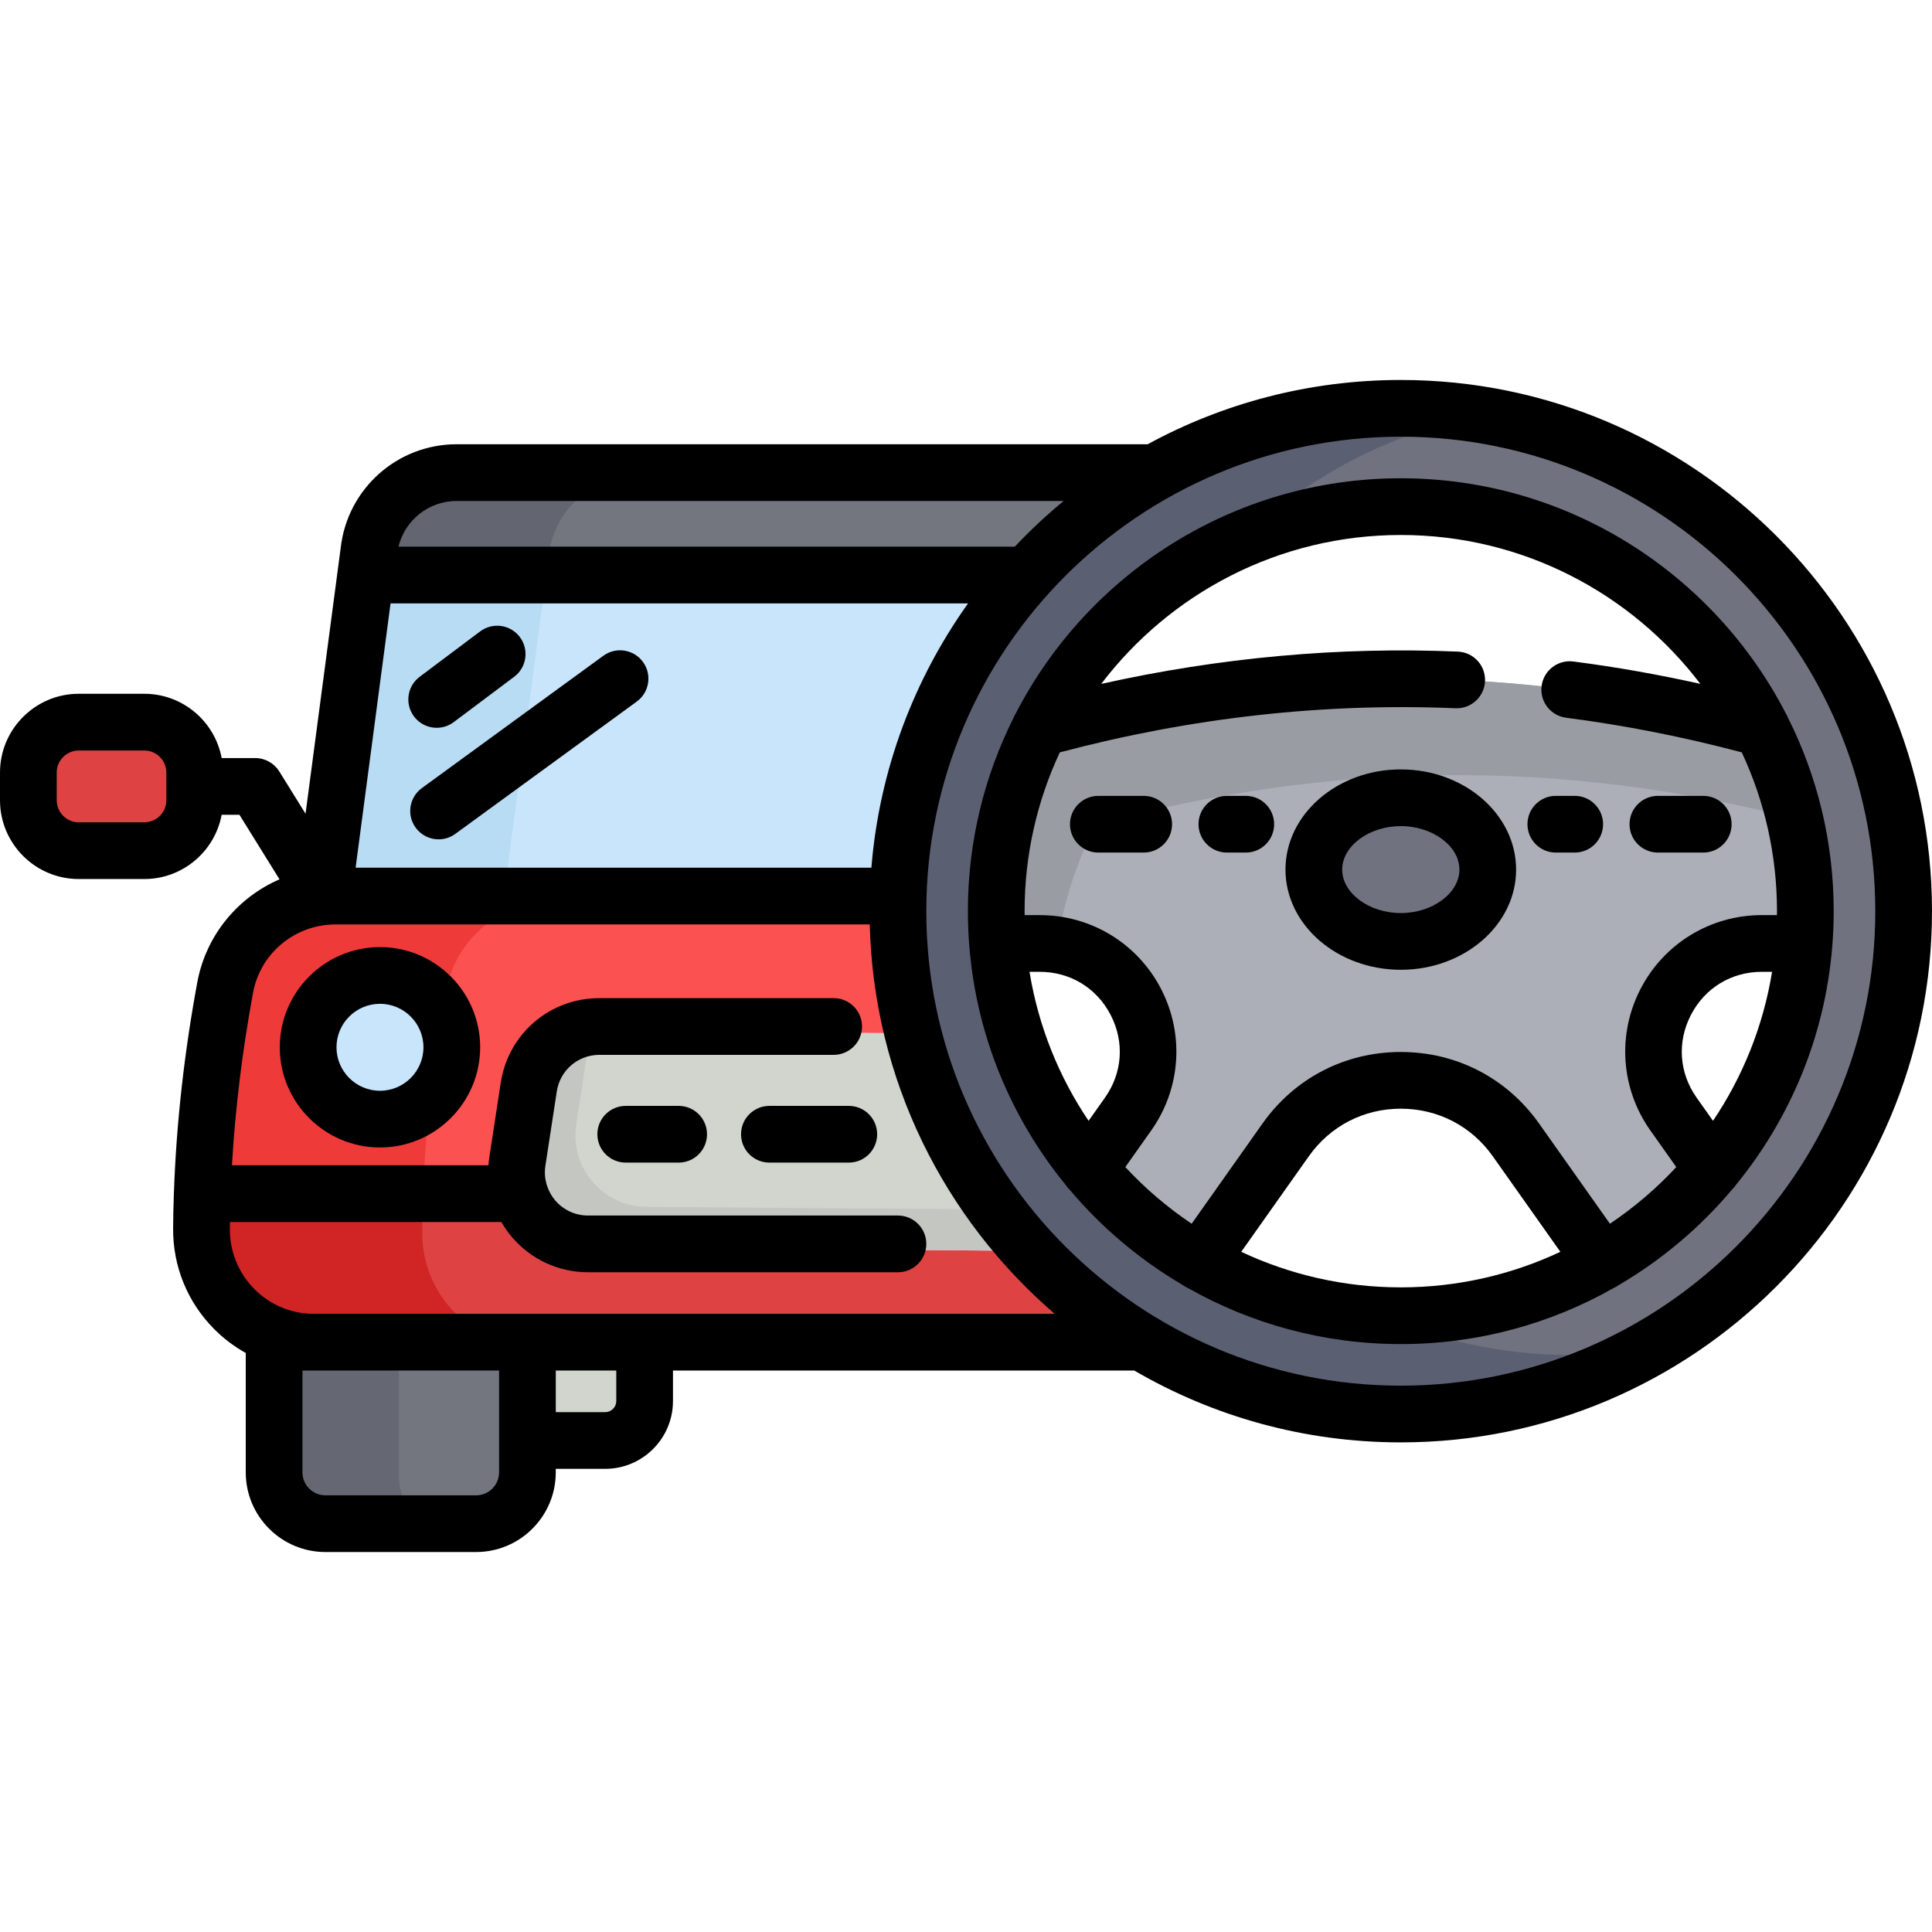 <?xml version="1.0" encoding="iso-8859-1"?>
<!-- Generator: Adobe Illustrator 19.0.0, SVG Export Plug-In . SVG Version: 6.00 Build 0)  -->
<svg xmlns="http://www.w3.org/2000/svg" xmlns:xlink="http://www.w3.org/1999/xlink" version="1.1" id="Layer_1" x="0px" y="0px" viewBox="0 0 511 511" style="enable-background:new 0 0 511 511;" xml:space="preserve" width="512" height="512">
<g>
	<g>
		<path style="fill:#C8E5FC;" d="M322.87,127l-202.08-1c-11.89,0-21.88,8.92-23.22,20.73l-0.84,6.36L85.5,238v8.176h173.959V239    l-0.087-0.136c0.732-32.306,12.745-61.823,32.255-84.774h0C300.584,143.553,311.119,134.401,322.87,127z"/>
		<path style="fill:#B8DCF4;" d="M144.36,153.09l0.84-6.36c1.224-10.786,9.669-19.138,20.181-20.509L120.79,126    c-11.89,0-21.88,8.92-23.22,20.73l-0.84,6.36L85.5,238v8.176h47.63V238L144.36,153.09z"/>
		<path style="fill:#ACAFB7;" d="M465.97,192.64h-0.01c-63.64-17.5-127.28-17.5-190.92,0h-0.01c-7.37,14.52-11.53,30.96-11.53,48.36    c0,2.87,0.11,5.72,0.34,8.54h11.18c23.21,0,36.76,26.19,23.35,45.13l-10.3,14.55c8.14,9.83,18.01,18.18,29.13,24.58l22.84-32.29    c14.87-21.02,46.05-21.02,60.92,0l22.84,32.29c11.12-6.4,20.99-14.75,29.13-24.58l-10.3-14.55    c-13.41-18.94,0.14-45.13,23.35-45.13h11.18c0.23-2.82,0.34-5.67,0.34-8.54C477.5,223.6,473.34,207.16,465.97,192.64z"/>
		<g>
			<path style="fill:#999DA3;" d="M452.688,309.499c0.079-0.095,0.163-0.185,0.242-0.279l-0.414-0.584     C452.568,308.924,452.627,309.211,452.688,309.499z"/>
			<path style="fill:#999DA3;" d="M289.783,218.143h0.01c61.629-16.947,123.258-17.482,184.887-1.606     c-1.963-8.388-4.904-16.4-8.709-23.896h-0.01c-63.64-17.5-127.28-17.5-190.92,0h-0.01c-7.37,14.52-11.53,30.96-11.53,48.36     c0,2.87,0.11,5.72,0.34,8.54h11.18c1.554,0,3.061,0.126,4.523,0.351C281.3,238.63,284.806,227.948,289.783,218.143z"/>
		</g>
		<g>
			<g>
				<g>
					<g>
						<path style="fill:#D1D5CD;" d="M170.5,342v29.57c0,5.76-4.67,10.43-10.43,10.43H130.5v-40H170.5z"/>
					</g>
				</g>
			</g>
			<g>
				<g>
					<g>
						<path style="fill:#74767F;" d="M139.5,382v8.44c0,7.49-6.07,13.56-13.56,13.56H86.06c-7.49,0-13.56-6.07-13.56-13.56V338        h10.51h56.49V382z"/>
					</g>
				</g>
			</g>
			<path style="fill:#656872;" d="M105.5,390.44V338H83.01H72.5v52.44c0,7.49,6.07,13.56,13.56,13.56h33     C111.57,404,105.5,397.93,105.5,390.44z"/>
			<g>
				<g>
					<g>
						<path style="fill:#DE4242;" d="M51.5,209v3.66c0,7.37-5.97,13.34-13.34,13.34H20.84c-7.37,0-13.34-5.97-13.34-13.34v-7.32        c0-7.37,5.97-13.34,13.34-13.34h17.32c7.37,0,13.34,5.97,13.34,13.34V209z"/>
					</g>
				</g>
			</g>
			<g>
				<g>
					<g>
						<g>
							<path style="fill:#74767F;" d="M120.79,126c-11.89,0-21.88,8.92-23.22,20.73l-0.84,6.36l194.897,1         c8.957-10.537,19.492-19.688,31.243-27.09L120.79,126z"/>
						</g>
					</g>
				</g>
			</g>
			<path style="fill:#636570;" d="M144.36,153.09l0.84-6.36c1.224-10.786,9.669-19.138,20.181-20.509L120.79,126     c-11.89,0-21.88,8.92-23.22,20.73l-0.84,6.36l47.598,0.244L144.36,153.09z"/>
		</g>
		<path style="fill:#FC5151;" d="M292.553,331c-14.103-16.244-24.406-35.871-29.543-57.5c-2.401-10.11-3.68-20.655-3.68-31.5    c0-1.003,0.016-2.002,0.038-3L88.76,238c-14.28,0-26.6,10.14-29.2,24.19c-3.39,18.32-5.46,36.5-6.07,54.52    c-0.12,3.09-0.18,6.16-0.2,9.24C53.18,342.49,66.47,356,83.01,356h56.49h31l120,1h31h1.37    C311.524,349.854,301.306,341.082,292.553,331z"/>
		<g>
			<path style="fill:#EF3A3A;" d="M111.67,325.95c0.02-3.08,0.08-6.15,0.2-9.24c0.61-18.02,2.68-36.2,6.07-54.52     c2.334-12.613,12.503-22.07,24.891-23.873L88.76,238c-14.28,0-26.6,10.14-29.2,24.19c-3.39,18.32-5.46,36.5-6.07,54.52     c-0.12,3.09-0.18,6.16-0.2,9.24C53.18,342.49,66.47,356,83.01,356h56.49h1.89C124.85,356,111.56,342.49,111.67,325.95z"/>
			<path style="fill:#EF3A3A;" d="M228.88,356h-31H170.5l120,1h31h1.37c-0.113-0.071-0.222-0.148-0.335-0.22L228.88,356z"/>
		</g>
		<g>
			<g>
				<g>
					<path style="fill:#C8E5FC;" d="M100.5,259c10.49,0,19,8.51,19,19s-8.51,19-19,19s-19-8.51-19-19S90.01,259,100.5,259z"/>
				</g>
			</g>
		</g>
		<g>
			<g>
				<g>
					<path style="fill:#DE4242;" d="M292.553,331l-137.033-1c-8.59,0-15.69-5.68-18.06-13.29H53.49c-0.12,3.09-0.18,6.16-0.2,9.24       C53.18,342.49,66.47,356,83.01,356h56.49h31l120,1h31h1.37C311.524,349.854,301.306,341.082,292.553,331z"/>
				</g>
			</g>
		</g>
		<path style="fill:#D12424;" d="M111.67,325.95c0.02-3.08,0.08-6.15,0.2-9.24H53.49c-0.12,3.09-0.18,6.16-0.2,9.24    C53.18,342.49,66.47,356,83.01,356h56.49h1.89C124.85,356,111.56,342.49,111.67,325.95z"/>
		<g>
			<g>
				<g>
					<path style="fill:#D1D5CD;" d="M263.01,273.5l-104.47-1c-9.34,0-17.27,6.81-18.69,16.04l-3.02,19.7       c-0.45,2.95-0.2,5.83,0.63,8.47c2.37,7.61,9.47,13.29,18.06,13.29l137.033,1C278.45,314.756,268.147,295.129,263.01,273.5z"/>
				</g>
			</g>
		</g>
		<path style="fill:#C4C6C2;" d="M171.101,319.213c-8.59,0-15.69-5.68-18.06-13.29c-0.83-2.64-1.08-5.52-0.63-8.47l3.02-19.7    c0.283-1.837,0.833-3.573,1.592-5.184c-8.669,0.692-15.83,7.246-17.172,15.971l-3.02,19.7c-0.45,2.95-0.2,5.83,0.63,8.47    c2.37,7.61,9.47,13.29,18.06,13.29l137.033,1c-3.038-3.499-5.888-7.164-8.559-10.963L171.101,319.213z"/>
		<g id="XMLID_51_">
			<g>
				<path style="fill:#70727F;" d="M370.5,108c73.45,0,133,59.55,133,133s-59.55,133-133,133s-133-59.55-133-133      S297.05,108,370.5,108z M477.16,249.54c0.23-2.82,0.34-5.67,0.34-8.54c0-17.4-4.16-33.84-11.53-48.36h-0.01      C448.31,157.85,412.19,134,370.5,134s-77.81,23.85-95.46,58.64h-0.01c-7.37,14.52-11.53,30.96-11.53,48.36      c0,2.87,0.11,5.72,0.34,8.54c1.78,22.59,10.59,43.22,24.23,59.68c8.14,9.83,18.01,18.18,29.13,24.58      c15.69,9.03,33.9,14.2,53.3,14.2s37.61-5.17,53.3-14.2c11.12-6.4,20.99-14.75,29.13-24.58      C466.57,292.76,475.38,272.13,477.16,249.54z"/>
				<path style="fill:#70727F;" d="M370.5,211c12.7,0,23,8.51,23,19s-10.3,19-23,19s-23-8.51-23-19S357.8,211,370.5,211z"/>
			</g>
		</g>
		<path style="fill:#5B5F72;" d="M415.529,358.388c-17.914,0-34.947-3.765-50.361-10.533c-17.401-0.855-33.725-5.857-47.968-14.055    c-11.12-6.4-20.99-14.75-29.13-24.58c-13.64-16.46-22.45-37.09-24.23-59.68c-0.23-2.82-0.34-5.67-0.34-8.54    c0-17.4,4.16-33.84,11.53-48.36h0.01c11.386-22.444,30.466-40.321,53.762-50.193c17.196-16.474,39.076-28.091,63.441-32.668    C385.167,108.615,377.906,108,370.5,108c-73.45,0-133,59.55-133,133s59.55,133,133,133c23.871,0,46.27-6.295,65.638-17.308    C429.432,357.802,422.55,358.388,415.529,358.388z"/>
	</g>
	<g>
		<path d="M179.5,292.5h-14c-4.143,0-7.5,3.357-7.5,7.5s3.357,7.5,7.5,7.5h14c4.143,0,7.5-3.357,7.5-7.5S183.643,292.5,179.5,292.5z    "/>
		<path d="M224.5,292.5h-21c-4.143,0-7.5,3.357-7.5,7.5s3.357,7.5,7.5,7.5h21c4.143,0,7.5-3.357,7.5-7.5S228.643,292.5,224.5,292.5z    "/>
		<path d="M100.5,250.5C85.888,250.5,74,262.388,74,277s11.888,26.5,26.5,26.5S127,291.612,127,277S115.112,250.5,100.5,250.5z     M100.5,288.5c-6.341,0-11.5-5.159-11.5-11.5s5.159-11.5,11.5-11.5S112,270.659,112,277S106.841,288.5,100.5,288.5z"/>
		<path d="M115.506,192.5c1.565,0,3.146-0.488,4.494-1.5l16-12c3.313-2.485,3.985-7.187,1.5-10.5c-2.485-3.313-7.187-3.985-10.5-1.5    l-16,12c-3.313,2.485-3.985,7.187-1.5,10.5C110.974,191.465,113.226,192.5,115.506,192.5z"/>
		<path d="M170.06,175.081c-2.44-3.349-7.135-4.082-10.479-1.641l-48,35c-3.347,2.44-4.081,7.132-1.641,10.479    c1.468,2.014,3.751,3.082,6.065,3.082c1.533,0,3.08-0.469,4.413-1.441l48-35C171.766,183.119,172.5,178.428,170.06,175.081z"/>
		<path d="M484.623,250.27c0.246-3.058,0.377-6.149,0.377-9.27c0-18.36-4.351-35.72-12.064-51.116    c-0.166-0.418-0.368-0.82-0.605-1.202C453.297,151.787,414.797,126.5,370.5,126.5s-82.797,25.287-101.83,62.182    c-0.237,0.382-0.44,0.784-0.605,1.202C260.351,205.28,256,222.64,256,241c0,3.121,0.13,6.211,0.377,9.27    c0.002,0.02,0.003,0.04,0.005,0.06c1.924,23.75,11.128,45.474,25.372,62.934c0.321,0.501,0.708,0.966,1.154,1.389    c8.424,10.002,18.524,18.546,29.866,25.195c0.033,0.024,0.062,0.052,0.096,0.076c0.432,0.306,0.886,0.558,1.353,0.76    c16.63,9.426,35.835,14.817,56.278,14.817c20.492,0,39.741-5.416,56.399-14.885c0.423-0.193,0.838-0.414,1.231-0.692    c0.034-0.024,0.063-0.051,0.096-0.076c11.34-6.648,21.439-15.191,29.863-25.191c0.448-0.425,0.838-0.892,1.16-1.396    c14.242-17.459,23.445-39.181,25.369-62.93C484.62,250.31,484.621,250.29,484.623,250.27z M292.245,290.339l-4.324,6.11    c-7.838-11.634-13.278-25.008-15.622-39.409h2.718c8.042,0,15.05,4.265,18.745,11.407    C297.459,275.59,296.892,283.773,292.245,290.339z M328.3,331.094l17.861-25.255c5.662-8.006,14.533-12.598,24.339-12.598    s18.677,4.592,24.339,12.598l17.861,25.255c-12.819,6.028-27.121,9.406-42.2,9.406S341.119,337.122,328.3,331.094z     M425.818,323.665l-18.733-26.488c-8.511-12.034-21.846-18.936-36.585-18.936s-28.074,6.901-36.585,18.936l-18.733,26.488    c-6.415-4.306-12.3-9.341-17.543-14.981l6.85-9.679c7.829-11.063,8.824-25.412,2.597-37.449s-18.516-19.515-32.068-19.515h-4.004    C271.01,241.693,271,241.348,271,241c0-15.001,3.344-29.234,9.314-42.002c34.734-9.21,69.926-13.145,104.653-11.666    c4.128,0.174,7.636-3.035,7.813-7.174s-3.035-7.637-7.174-7.813c-31.316-1.331-62.965,1.549-94.339,8.542    c18.189-23.917,46.937-39.388,79.233-39.388c32.292,0,61.036,15.467,79.226,39.378c-11.183-2.494-22.422-4.48-33.588-5.917    c-4.097-0.535-7.867,2.372-8.396,6.481c-0.529,4.108,2.373,7.867,6.481,8.396c15.459,1.99,31.07,5.076,46.461,9.157    C466.656,211.764,470,225.998,470,241c0,0.348-0.01,0.693-0.013,1.04h-4.004c-13.553,0-25.841,7.478-32.068,19.515    s-5.232,26.387,2.597,37.45l6.85,9.679C438.117,314.323,432.232,319.358,425.818,323.665z M453.079,296.448l-4.324-6.109    c-4.646-6.564-5.214-14.748-1.519-21.892c3.695-7.143,10.703-11.407,18.746-11.407h2.718    C466.357,271.44,460.916,284.814,453.079,296.448z"/>
		<path d="M370.5,100.5c-24.223,0-47.033,6.162-66.947,17H120.785c-15.688,0-28.856,11.737-30.663,27.313l-9.309,70.414    l-6.941-11.183c-1.368-2.204-3.778-3.545-6.372-3.545h-8.87c-1.808-9.661-10.291-17-20.468-17H20.838    C9.348,183.5,0,192.848,0,204.338v7.324c0,11.49,9.348,20.838,20.838,20.838h17.324c10.178,0,18.66-7.339,20.468-17h4.698    l10.599,17.077c-11.062,4.796-19.443,14.81-21.745,27.245c-3.459,18.696-5.513,37.185-6.162,55.114    c-0.026,0.256-0.041,0.516-0.041,0.778c0,0.029,0.004,0.057,0.004,0.086c-0.103,3.049-0.176,6.086-0.196,9.101    c-0.066,10.055,3.79,19.512,10.858,26.627c2.511,2.528,5.324,4.642,8.353,6.325v31.583c0,11.615,9.449,21.064,21.064,21.064    h39.871c11.615,0,21.064-9.449,21.064-21.064V388.5h13.074c9.885,0,17.926-8.041,17.926-17.926V362.5h122.015    c20.732,12.074,44.814,19,70.485,19c77.472,0,140.5-63.028,140.5-140.5S447.972,100.5,370.5,100.5z M44,211.662    c0,3.219-2.619,5.838-5.838,5.838H20.838c-3.219,0-5.838-2.619-5.838-5.838v-7.324c0-3.219,2.619-5.838,5.838-5.838h17.324    c3.219,0,5.838,2.619,5.838,5.838V211.662z M120.785,132.5h160.549c-4.564,3.757-8.884,7.799-12.941,12.093H105.388    C107.101,137.579,113.392,132.5,120.785,132.5z M230.473,229.5H94.057l9.242-69.907h152.75    C241.749,179.64,232.583,203.587,230.473,229.5z M132,389.436c0,3.344-2.721,6.064-6.064,6.064H86.064    c-3.344,0-6.064-2.721-6.064-6.064V362.5h3.013H132V381V389.436z M163,370.574c0,1.613-1.313,2.926-2.926,2.926H147v-11h16    V370.574z M278.962,347.5H83.013l0,0c-5.947,0-11.531-2.324-15.724-6.544c-4.231-4.26-6.54-9.927-6.5-15.956    c0.004-0.592,0.026-1.192,0.033-1.786h71.792c0.823,1.435,1.776,2.805,2.872,4.082c5.021,5.85,12.323,9.204,20.032,9.204H237.5    c4.143,0,7.5-3.357,7.5-7.5s-3.357-7.5-7.5-7.5h-81.981c-3.329,0-6.482-1.449-8.651-3.975c-0.967-1.126-1.677-2.418-2.14-3.79    c-0.058-0.212-0.125-0.42-0.201-0.625c-0.418-1.525-0.525-3.138-0.279-4.74l3.018-19.694c0.859-5.606,5.6-9.676,11.271-9.676    H220.5c4.143,0,7.5-3.357,7.5-7.5s-3.357-7.5-7.5-7.5h-61.964c-13.134,0-24.11,9.423-26.098,22.404L129.42,306.1    c-0.108,0.705-0.177,1.41-0.228,2.114H61.35c0.864-14.916,2.722-30.207,5.583-45.663c1.936-10.46,11.116-18.051,21.829-18.051    h141.283C231.055,285.627,249.827,322.423,278.962,347.5L278.962,347.5z M370.5,366.5C301.299,366.5,245,310.201,245,241    s56.299-125.5,125.5-125.5S496,171.799,496,241S439.701,366.5,370.5,366.5z"/>
		<path d="M370.5,203.5c-16.817,0-30.5,11.888-30.5,26.5s13.683,26.5,30.5,26.5S401,244.612,401,230S387.317,203.5,370.5,203.5z     M370.5,241.5c-8.402,0-15.5-5.267-15.5-11.5s7.098-11.5,15.5-11.5S386,223.767,386,230S378.902,241.5,370.5,241.5z"/>
		<path d="M302.5,210.5h-12c-4.143,0-7.5,3.357-7.5,7.5s3.357,7.5,7.5,7.5h12c4.143,0,7.5-3.357,7.5-7.5S306.643,210.5,302.5,210.5z    "/>
		<path d="M329.5,210.5h-5c-4.143,0-7.5,3.357-7.5,7.5s3.357,7.5,7.5,7.5h5c4.143,0,7.5-3.357,7.5-7.5S333.643,210.5,329.5,210.5z"/>
		<path d="M438.5,225.5h12c4.143,0,7.5-3.357,7.5-7.5s-3.357-7.5-7.5-7.5h-12c-4.143,0-7.5,3.357-7.5,7.5S434.357,225.5,438.5,225.5    z"/>
		<path d="M416.5,210.5h-5c-4.143,0-7.5,3.357-7.5,7.5s3.357,7.5,7.5,7.5h5c4.143,0,7.5-3.357,7.5-7.5S420.643,210.5,416.5,210.5z"/>
	</g>
</g>















</svg>

